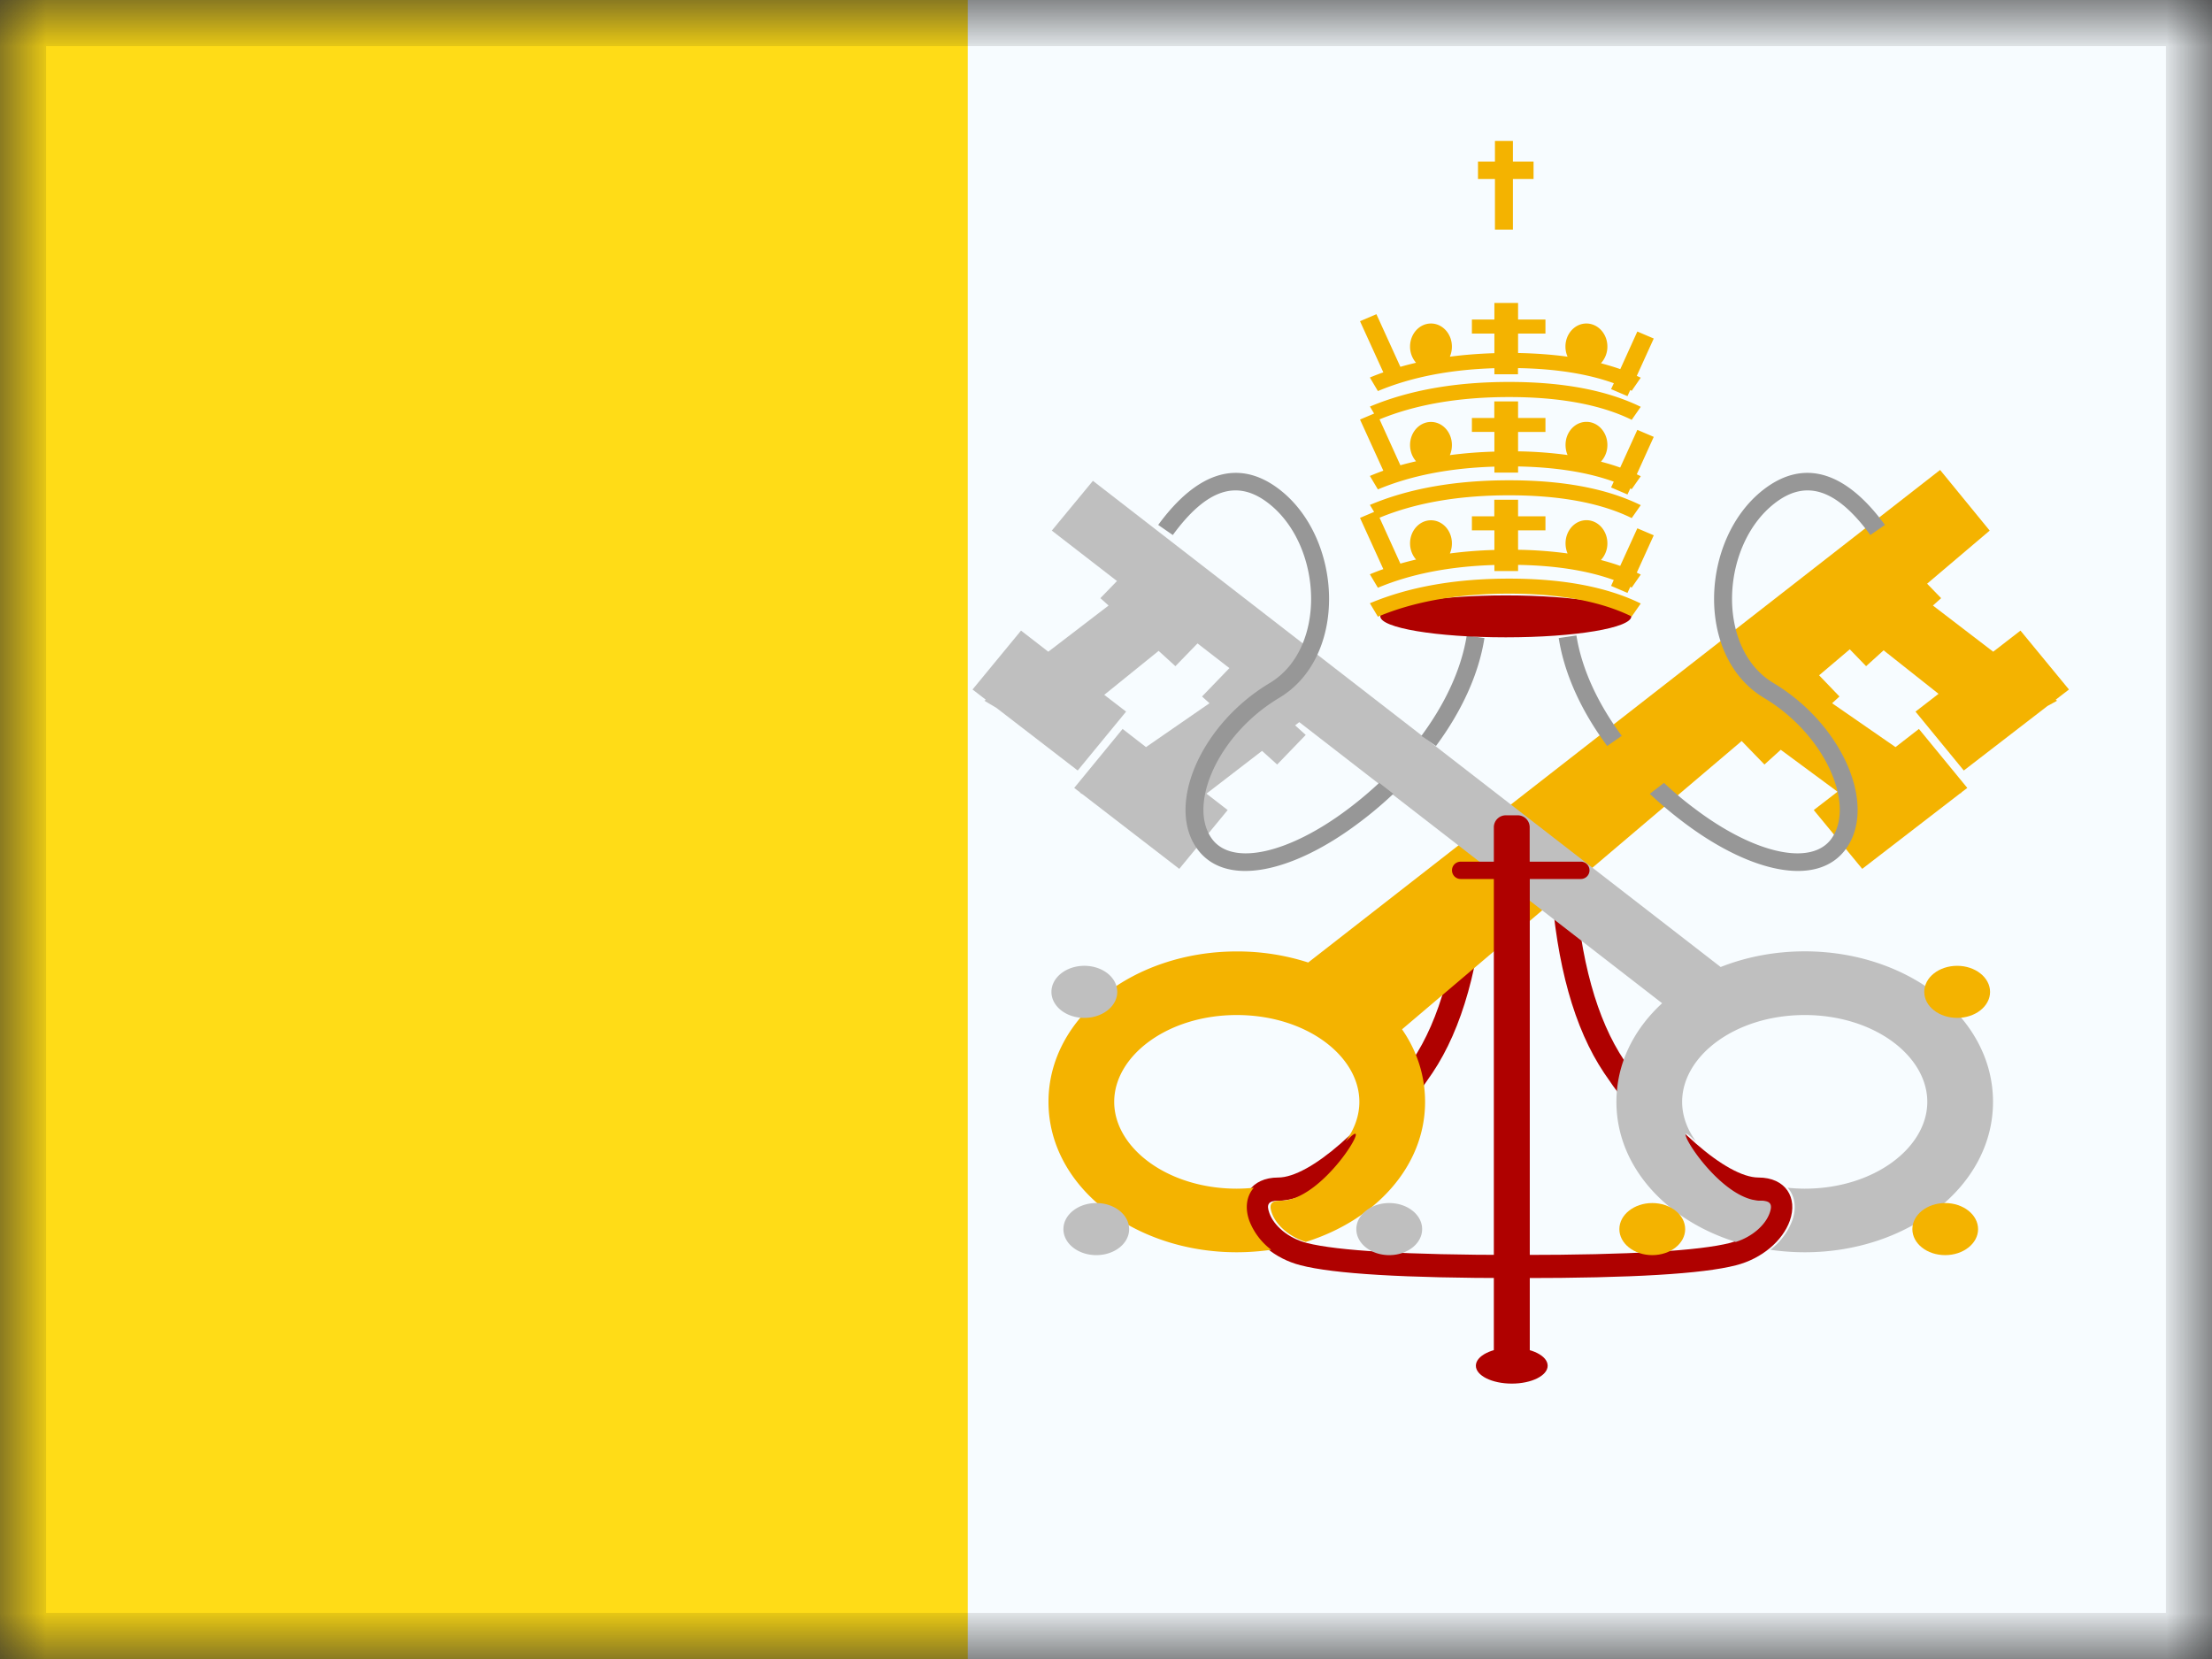 <svg xmlns="http://www.w3.org/2000/svg" fill="none" viewBox="0 0 24 18"><rect x="0" y="0" width="24" height="18" fill="#333333" stroke="none"/><g clip-path="url(#a)"><mask id="b" width="24" height="18" x="0" y="0" maskUnits="userSpaceOnUse" style="mask-type:luminance"><path fill="#fff" d="M0 0h24v18H0z"/></mask><g mask="url(#b)"><path fill="#F7FCFF" fill-rule="evenodd" d="M0 0h24v18H0V0Z" clip-rule="evenodd"/><path fill="#FFDC17" fill-rule="evenodd" d="M0 0h10.5v18H0V0Z" clip-rule="evenodd"/><path fill="#AF0100" d="m17.086 9.563-.259.017c.062.89.253 1.577.577 2.061.523.782 1.213 1.387 1.675 1.387.105 0 .13.039.095.135-.05.137-.205.271-.405.323-.333.085-1.09.13-2.258.13v.251c1.192 0 1.962-.045 2.325-.139.281-.072.505-.265.583-.482.09-.252-.046-.47-.34-.47-.343 0-.979-.557-1.457-1.271-.297-.444-.477-1.091-.536-1.942Zm-1.226 0 .26.017c-.063.89-.254 1.577-.578 2.061-.523.782-1.213 1.387-1.675 1.387-.105 0-.129.039-.094.135.049.137.204.271.405.323.332.085 1.09.13 2.258.13v.251c-1.192 0-1.963-.045-2.325-.139-.282-.072-.505-.265-.583-.482-.09-.252.046-.47.34-.47.342 0 .978-.557 1.456-1.271.297-.444.477-1.091.536-1.942Z"/><path fill="#F4B300" fill-rule="evenodd" d="m21.05 5.099-6.856 5.344a2.507 2.507 0 0 0-.775-.12c-1.112 0-2.043.71-2.043 1.632 0 .922.93 1.632 2.043 1.632.127 0 .253-.01.374-.027a.719.719 0 0 1-.238-.315c-.05-.14-.03-.27.049-.358a1.86 1.86 0 0 1-.185.01c-.75 0-1.33-.443-1.33-.942 0-.5.58-.942 1.33-.942.75 0 1.33.442 1.33.942 0 .153-.055.3-.151.431l.054-.05c.238-.221-.296.692-.757.692-.105 0-.13.039-.095.135.046.128.185.254.367.312.752-.235 1.295-.816 1.295-1.52 0-.288-.09-.556-.25-.787l3.685-3.128.247.255.177-.16.616.455-.258.199.526.638 1.06-.817.017-.009-.003-.002.066-.05-.525-.64-.254.197-.688-.476.08-.073-.221-.23.333-.282.177.183.19-.172.596.472-.25.193.524.639.908-.7.104-.057-.015-.011.144-.111-.526-.639-.296.229-.654-.501.089-.08-.152-.157.679-.576-.538-.658Z" clip-rule="evenodd"/><path fill="#BFBFBF" fill-rule="evenodd" d="M11.765 11.044c.197 0 .357-.126.357-.282 0-.157-.16-.283-.357-.283-.197 0-.357.127-.357.283 0 .156.16.282.357.282Zm.13 2.574c.197 0 .356-.126.356-.282 0-.156-.16-.283-.356-.283-.197 0-.357.127-.357.283 0 .156.16.282.357.282Zm3.535-.282c0 .156-.16.282-.357.282-.197 0-.357-.126-.357-.282 0-.156.16-.283.357-.283.197 0 .357.127.357.283Zm2.108-1.381c0-.415.188-.787.496-1.07l-3.937-3.05-.045.035.115.104-.31.321-.164-.148-.603.464.23.178-.525.638-1.048-.808-.03-.018.004-.002-.066-.05.525-.64.254.197.689-.476-.081-.073.297-.308-.346-.268-.24.247-.182-.166-.59.477.237.182-.525.639-.88-.678-.132-.079.015-.011-.144-.111.526-.639.296.229.654-.501-.089-.08.18-.186-.707-.547.446-.54 6.811 5.275c.276-.109.586-.17.912-.17 1.112 0 2.043.71 2.043 1.633 0 .922-.93 1.632-2.043 1.632-.128 0-.253-.01-.374-.027a.718.718 0 0 0 .238-.315c.05-.14.03-.27-.049-.358.06.006.122.01.185.01.75 0 1.33-.443 1.33-.942 0-.5-.58-.942-1.33-.942-.75 0-1.33.442-1.33.942 0 .152.055.3.151.431a3.493 3.493 0 0 1-.055-.05c-.237-.221.297.692.759.692.104 0 .129.039.094.135-.046.128-.185.254-.367.312-.752-.235-1.295-.816-1.295-1.52Z" clip-rule="evenodd"/><path fill="#F4B300" fill-rule="evenodd" d="M21.235 11.044c-.197 0-.357-.126-.357-.282 0-.157.16-.283.357-.283.197 0 .357.127.357.283 0 .156-.16.282-.357.282Zm-.13 2.574c-.197 0-.356-.126-.356-.282 0-.156.16-.283.356-.283.197 0 .357.127.357.283 0 .156-.16.282-.357.282Zm-3.535-.282c0 .156.16.282.357.282.197 0 .357-.126.357-.282 0-.156-.16-.283-.357-.283-.197 0-.357.127-.357.283Z" clip-rule="evenodd"/><path fill="#AF0100" fill-rule="evenodd" d="M16.338 8.846a.13.13 0 0 0-.13.13v.373h-.36a.094.094 0 0 0 0 .188h.36v5.333c0 .072.058.13.13.13h.13a.13.13 0 0 0 .13-.13V9.537h.554a.094.094 0 0 0 0-.188h-.555v-.373a.13.13 0 0 0-.13-.13h-.13Z" clip-rule="evenodd"/><path fill="#979797" fill-rule="evenodd" d="m12.566 5.695.159.11c.37-.506.703-.607 1.041-.342.585.458.636 1.574.01 1.948-.745.446-1.123 1.316-.793 1.79.305.436 1.041.271 1.767-.278.13-.097.252-.201.368-.31l-.154-.119a4.165 4.165 0 0 1-.333.28c-.648.49-1.27.63-1.486.321-.258-.369.071-1.127.734-1.523.749-.448.691-1.722.01-2.256-.44-.344-.895-.205-1.323.38Zm2.856 2.289.158.11c.276-.372.464-.775.526-1.171l-.192-.028c-.058.365-.234.74-.492 1.089Zm5.03-2.289-.159.11c-.37-.506-.703-.607-1.041-.342-.585.458-.636 1.574-.01 1.948.745.446 1.123 1.316.793 1.79-.305.436-1.041.271-1.767-.278a4.345 4.345 0 0 1-.368-.31l.154-.119c.105.099.217.193.334.28.647.49 1.27.63 1.486.321.257-.369-.072-1.127-.735-1.523-.749-.448-.691-1.722-.01-2.256.44-.344.895-.205 1.323.38Zm-2.856 2.289-.158.11c-.276-.372-.464-.775-.526-1.171l.192-.028c.058.365.234.74.492 1.089Z" clip-rule="evenodd"/><path fill="#AF0100" fill-rule="evenodd" d="M16.403 15.012c.215 0 .389-.087.389-.194 0-.108-.174-.195-.39-.195-.214 0-.389.087-.389.195 0 .107.175.194.39.194Zm-.065-8.097c.752 0 1.362-.102 1.362-.228 0-.125-.61-.227-1.362-.227-.753 0-1.362.102-1.362.227 0 .126.61.228 1.362.228Z" clip-rule="evenodd"/><path fill="#F4B300" fill-rule="evenodd" d="M16.415 1.529h-.195v.224h-.184v.189h.184v.55h.195v-.55h.224v-.189h-.224V1.53ZM14.95 4.243l-.087-.147a2.58 2.58 0 0 1 .146-.056l-.253-.555.178-.076.26.571a3.39 3.39 0 0 1 .17-.044.265.265 0 0 1-.065-.176c0-.138.102-.25.227-.25s.227.112.227.25a.28.28 0 0 1-.022.11c.154-.02.315-.033.483-.038v-.213h-.244v-.152h.244v-.18h.257v.18h.297v.152h-.297v.211c.191.004.37.017.537.04a.272.272 0 0 1-.023-.11c0-.138.102-.25.227-.25.126 0 .228.112.228.25a.264.264 0 0 1-.07.181c.073.02.142.04.21.064l.185-.408.178.076-.184.405.043.02-.098.142-.016-.008-.03.066-.178-.076.03-.064c-.284-.102-.63-.157-1.04-.164v.067h-.256v-.066c-.486.015-.906.098-1.264.248Zm-.087.167.046.077-.153.065.253.555c-.05.018-.098.037-.146.057l.087.146c.358-.15.778-.232 1.264-.247v.065h.257v-.067c.409.008.755.063 1.038.165l-.029.063.178.076.03-.065.016.007.098-.14a1.961 1.961 0 0 0-.043-.021l.184-.406-.178-.076-.186.409a2.538 2.538 0 0 0-.209-.064.264.264 0 0 0 .07-.181c0-.139-.102-.251-.227-.251-.126 0-.227.112-.227.25 0 .04.008.078.022.11a4.45 4.45 0 0 0-.537-.04v-.21h.297v-.152h-.297v-.18h-.258v.18h-.243v.151h.244V4.9a4.727 4.727 0 0 0-.483.038.271.271 0 0 0 .022-.11c0-.138-.102-.25-.227-.25s-.227.112-.227.25c0 .07.025.131.065.177a3.39 3.39 0 0 0-.17.043l-.226-.498c.392-.161.86-.242 1.406-.242.552 0 .995.083 1.33.247l.098-.141c-.368-.18-.844-.27-1.428-.27-.582 0-1.086.089-1.51.267Zm0 1.068.046.076-.153.065.253.556c-.05.017-.098.036-.146.056l.087.146c.358-.15.778-.232 1.264-.247v.066h.257v-.067c.409.007.755.062 1.038.164l-.029.064.178.076.03-.066.016.008.098-.141a2.008 2.008 0 0 0-.043-.021l.184-.405-.178-.076-.186.408a2.538 2.538 0 0 0-.209-.064.264.264 0 0 0 .07-.18c0-.14-.102-.252-.227-.252-.126 0-.227.113-.227.251 0 .04.008.077.022.11a4.45 4.45 0 0 0-.537-.04v-.211h.297v-.152h-.297v-.18h-.258v.18h-.243v.152h.244v.213a4.727 4.727 0 0 0-.483.038.271.271 0 0 0 .022-.11c0-.138-.102-.25-.227-.25s-.227.112-.227.25c0 .069.025.13.065.176a3.4 3.4 0 0 0-.17.044l-.226-.498c.392-.162.86-.243 1.406-.243.552 0 .995.083 1.33.247l.098-.14c-.368-.181-.844-.27-1.428-.27-.582 0-1.086.088-1.51.267Zm0 1.067.087.146c.396-.166.87-.25 1.424-.25.552 0 .995.084 1.33.248l.098-.141c-.368-.18-.844-.27-1.428-.27-.582 0-1.086.089-1.51.267Z" clip-rule="evenodd"/></g></g><path stroke="#000" stroke-opacity=".1" stroke-width=".5" d="M.25.25h23.5v17.5H.25z"/><defs><clipPath id="a"><path fill="#fff" d="M0 0h24v18H0z"/></clipPath></defs></svg>